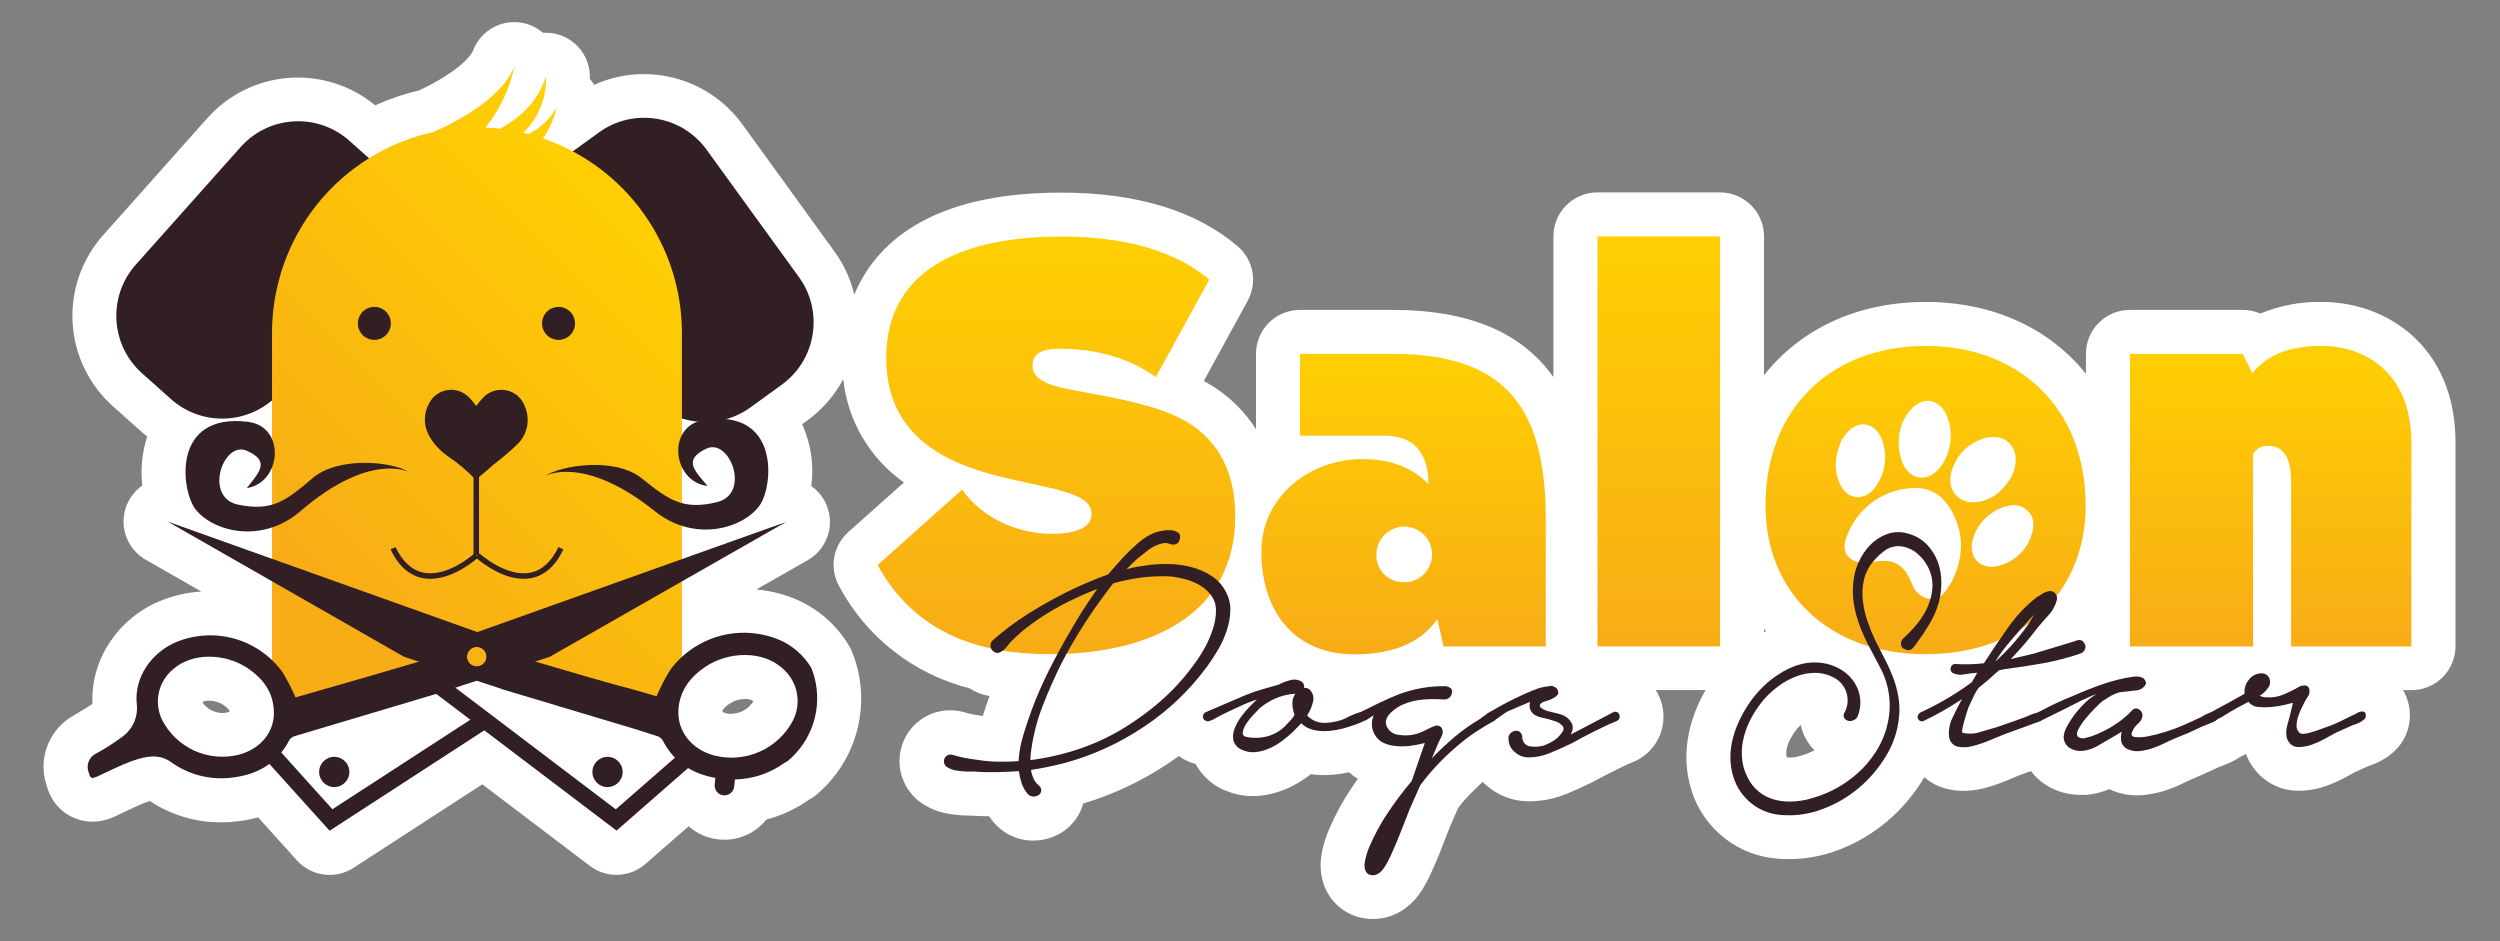 <svg width="170" height="64" viewBox="0 0 170 64" fill="none" xmlns="http://www.w3.org/2000/svg">
<rect x="0" y="0" width="170" height="64" fill="#808080" stroke="none"/>
<path d="M157.889 20.532C156.454 20.502 155.028 20.771 153.703 21.321C153.326 21.156 152.918 21.072 152.507 21.073H144.833C144.04 21.073 143.28 21.388 142.719 21.949C142.158 22.509 141.843 23.27 141.843 24.063V25.418C139.385 22.356 135.563 20.532 130.937 20.532C126.269 20.532 122.409 22.398 119.954 25.517V16.073C119.954 15.28 119.639 14.519 119.078 13.959C118.517 13.398 117.757 13.083 116.964 13.083H108.624C107.83 13.083 107.07 13.398 106.509 13.959C105.948 14.519 105.633 15.28 105.633 16.073V25.642C103.465 22.583 99.841 21.073 94.728 21.073H88.397C87.604 21.073 86.843 21.388 86.282 21.949C85.722 22.509 85.407 23.27 85.407 24.063V29.186C84.701 28.079 83.774 27.131 82.682 26.402C82.419 26.225 82.147 26.061 81.86 25.905L84.85 20.439C85.175 19.837 85.284 19.143 85.159 18.471C85.034 17.799 84.682 17.19 84.163 16.746C81.325 14.324 77.285 13.098 72.144 13.098C63.096 13.098 59.483 16.686 58.09 20.035C57.84 18.979 57.382 17.983 56.744 17.105L50.465 8.433C49.698 7.382 48.694 6.526 47.534 5.937C46.374 5.347 45.091 5.039 43.79 5.039C42.624 5.036 41.471 5.284 40.408 5.765C40.318 5.625 40.218 5.491 40.109 5.365C40.109 5.275 40.109 5.188 40.109 5.099C40.081 4.397 39.807 3.728 39.336 3.208C38.864 2.688 38.224 2.35 37.529 2.255C37.393 2.237 37.256 2.228 37.119 2.228C37.05 2.228 36.984 2.228 36.919 2.228C36.555 1.915 36.121 1.694 35.655 1.584C35.188 1.474 34.702 1.478 34.237 1.595C33.772 1.712 33.342 1.94 32.983 2.258C32.624 2.576 32.347 2.976 32.176 3.424C31.996 3.881 31.024 4.958 28.501 6.145C27.474 6.389 26.473 6.729 25.51 7.162C23.867 5.804 21.763 5.136 19.638 5.296C17.513 5.456 15.532 6.432 14.111 8.02L7.003 16.004C5.555 17.635 4.812 19.774 4.937 21.951C5.063 24.129 6.047 26.168 7.673 27.622L9.635 29.371C9.757 29.482 9.883 29.586 10.011 29.688C9.662 30.76 9.547 31.896 9.677 33.016C9.264 33.305 8.931 33.694 8.709 34.146C8.486 34.598 8.382 35.099 8.405 35.602C8.428 36.105 8.578 36.594 8.84 37.024C9.103 37.454 9.47 37.811 9.907 38.061L13.687 40.223C12.703 40.284 11.736 40.51 10.828 40.893C7.975 42.089 6.139 44.924 6.289 47.863C6.046 48.034 5.741 48.216 5.421 48.404L5 48.656C4.209 49.098 3.593 49.796 3.253 50.635C2.912 51.474 2.867 52.404 3.125 53.273C3.78 55.749 5.867 55.874 6.277 55.874C6.82 55.867 7.355 55.74 7.844 55.504L8.573 55.16C9.079 54.92 9.554 54.693 9.991 54.535L10.188 54.469C11.617 55.418 13.296 55.922 15.011 55.919C15.274 55.919 15.541 55.919 15.807 55.883C16.398 55.837 16.983 55.737 17.556 55.584L20.191 58.506C20.667 59.035 21.316 59.376 22.021 59.469C22.727 59.562 23.442 59.401 24.039 59.014L32.798 53.333L40.115 58.883C40.663 59.298 41.338 59.512 42.025 59.488C42.713 59.464 43.371 59.204 43.889 58.751L46.828 56.185C47.404 56.696 48.128 57.01 48.895 57.082C49.017 57.082 49.137 57.1 49.257 57.1C49.805 57.102 50.347 56.979 50.841 56.742C51.336 56.505 51.77 56.159 52.112 55.731C53.138 55.46 54.108 55.01 54.977 54.403L55.007 54.385C55.168 54.299 55.321 54.199 55.465 54.086C56.731 53.037 57.668 51.645 58.163 50.076C58.658 48.508 58.69 46.83 58.254 45.244C58.168 44.929 58.062 44.621 57.938 44.32C57.883 44.184 57.818 44.053 57.743 43.928C56.907 42.51 55.639 41.397 54.125 40.752C53.268 40.39 52.36 40.164 51.434 40.082L54.926 38.091C55.364 37.842 55.731 37.486 55.994 37.057C56.257 36.628 56.408 36.139 56.432 35.636C56.456 35.134 56.353 34.633 56.132 34.181C55.911 33.728 55.58 33.339 55.168 33.049C55.354 31.657 55.155 30.24 54.594 28.952C54.594 28.916 54.561 28.881 54.543 28.845L54.905 28.584C55.922 27.848 56.755 26.889 57.342 25.78C57.488 27.178 57.932 28.528 58.644 29.741C59.356 30.953 60.319 31.998 61.469 32.807L57.683 36.183C57.178 36.634 56.842 37.244 56.728 37.911C56.614 38.579 56.731 39.265 57.058 39.858C57.971 41.571 59.232 43.074 60.76 44.27C62.288 45.466 64.049 46.33 65.931 46.805C66.34 47.074 66.803 47.253 67.288 47.328C67.139 47.741 66.989 48.195 66.828 48.685C66.594 48.656 66.37 48.623 66.155 48.581C65.981 48.549 65.809 48.506 65.641 48.452L65.479 48.407C65.195 48.336 64.904 48.3 64.612 48.3C63.972 48.299 63.345 48.476 62.8 48.811C62.309 49.117 61.903 49.54 61.618 50.042C61.333 50.545 61.178 51.111 61.167 51.688C61.157 52.266 61.291 52.837 61.557 53.35C61.823 53.863 62.213 54.301 62.692 54.624C63.211 54.972 63.797 55.21 64.412 55.321C64.792 55.392 65.176 55.435 65.563 55.45L66.11 55.465C66.496 55.489 66.882 55.504 67.261 55.506C67.309 55.575 67.357 55.644 67.408 55.71L67.441 55.755C67.748 56.162 68.139 56.498 68.588 56.741C69.037 56.983 69.533 57.125 70.042 57.157C70.117 57.157 70.192 57.157 70.264 57.157C70.977 57.161 71.675 56.952 72.27 56.559C72.95 56.108 73.444 55.426 73.661 54.639C75.712 54.024 77.659 53.105 79.438 51.912C79.683 51.751 79.925 51.58 80.162 51.407L80.296 51.502C80.602 51.704 80.94 51.854 81.295 51.945C81.733 52.748 82.429 53.381 83.272 53.739H83.301C83.899 54.001 84.545 54.136 85.197 54.134C85.379 54.134 85.561 54.124 85.742 54.104C86.373 54.033 86.99 53.864 87.569 53.602C88.051 53.38 88.51 53.111 88.938 52.797L89.144 52.645C89.43 52.687 89.718 52.708 90.006 52.708C90.477 52.706 90.947 52.663 91.411 52.579L91.734 52.513C91.919 52.682 92.119 52.833 92.332 52.965C92.186 53.174 92.033 53.383 91.896 53.596C91.296 54.489 90.782 55.437 90.362 56.428C90.258 56.67 90.167 56.917 90.09 57.169C89.976 57.527 89.893 57.894 89.841 58.267C89.743 58.947 89.822 59.641 90.069 60.282C90.291 60.849 90.658 61.347 91.133 61.727C91.609 62.107 92.176 62.355 92.778 62.447L92.945 62.471C93.082 62.485 93.22 62.492 93.358 62.492C94.025 62.492 94.679 62.311 95.251 61.968C95.728 61.681 96.142 61.302 96.471 60.853C96.657 60.6 96.824 60.333 96.97 60.055C97.063 59.881 97.138 59.732 97.201 59.609L97.239 59.531C97.514 58.933 97.775 58.335 98.011 57.716C98.21 57.19 98.415 56.671 98.624 56.158L99.159 54.926C99.389 54.627 99.641 54.328 99.901 54.062C100.161 53.796 100.499 53.464 100.822 53.165L101.01 53.344C101.815 54.084 102.869 54.492 103.962 54.49C104.856 54.489 105.741 54.311 106.566 53.966C107.086 53.748 107.637 53.5 108.199 53.228C108.241 53.21 108.282 53.189 108.321 53.165C108.731 52.947 109.141 52.728 109.556 52.519C109.972 52.31 110.322 52.136 110.705 51.96L111.049 51.816C111.66 51.568 112.184 51.143 112.552 50.595C112.921 50.047 113.118 49.402 113.118 48.742C113.118 48.098 112.934 47.468 112.589 46.924H115.983C115.86 47.136 115.74 47.352 115.633 47.573C115.346 48.16 115.117 48.773 114.948 49.403C114.766 50.086 114.674 50.79 114.673 51.496C114.675 52.265 114.796 53.029 115.032 53.76V53.79C115.444 55.07 116.234 56.195 117.298 57.017C118.343 57.83 119.608 58.309 120.929 58.392C121.165 58.41 121.404 58.419 121.637 58.419C122.77 58.42 123.893 58.217 124.954 57.821C126.177 57.367 127.312 56.704 128.309 55.862C129.294 55.032 130.136 54.045 130.8 52.941L130.857 52.848C131.312 53.248 131.86 53.526 132.45 53.658C132.805 53.739 133.167 53.779 133.53 53.778C133.992 53.775 134.452 53.716 134.9 53.602C135.432 53.464 135.953 53.288 136.46 53.075L137.295 52.728L138.099 52.429C138.375 52.797 138.714 53.113 139.101 53.362C139.815 53.818 140.646 54.058 141.493 54.053C141.577 54.053 141.664 54.053 141.75 54.053H141.885C142.417 53.998 142.939 53.867 143.434 53.664L143.652 53.76L143.721 53.787C144.232 53.986 144.776 54.087 145.324 54.086C145.53 54.085 145.736 54.071 145.94 54.044C146.408 53.983 146.87 53.877 147.318 53.727C147.716 53.595 148.104 53.436 148.479 53.249C148.67 53.153 148.843 53.072 148.993 53.01L149.983 52.573C150.309 52.429 150.632 52.274 150.958 52.127H150.979L151.053 52.097C151.245 52.026 151.439 51.948 151.63 51.864C151.866 51.76 152.091 51.634 152.303 51.487C152.391 51.45 152.475 51.408 152.554 51.362L152.722 51.263C152.841 51.582 153.002 51.883 153.2 52.16C153.548 52.662 154.013 53.071 154.555 53.352C155.097 53.633 155.7 53.777 156.31 53.772C156.95 53.769 157.585 53.658 158.188 53.443C158.646 53.278 159.091 53.078 159.519 52.845L160.156 52.495L161.038 52.097L161.122 52.071C161.402 51.977 161.673 51.859 161.932 51.718C162.222 51.559 162.494 51.368 162.742 51.15C163.096 50.839 163.379 50.458 163.574 50.03C163.769 49.602 163.871 49.138 163.873 48.668C163.876 48.057 163.716 47.458 163.409 46.93H163.983C164.777 46.93 165.537 46.615 166.098 46.054C166.659 45.493 166.974 44.733 166.974 43.94V30.086C166.971 23.522 162.261 20.532 157.889 20.532ZM15.478 48.443C15.363 48.471 15.246 48.485 15.128 48.485C14.856 48.483 14.588 48.415 14.348 48.285C14.109 48.155 13.905 47.968 13.755 47.741C13.901 47.67 14.063 47.637 14.225 47.645C14.556 47.645 14.881 47.739 15.161 47.917C15.49 48.135 15.591 48.282 15.624 48.374C15.578 48.402 15.529 48.425 15.478 48.443ZM49.729 48.545C49.601 48.546 49.473 48.53 49.349 48.497C49.269 48.477 49.192 48.445 49.122 48.401C49.122 48.297 49.206 48.117 49.645 47.827C49.944 47.636 50.29 47.532 50.644 47.528C50.836 47.514 51.028 47.558 51.194 47.654L51.23 47.687C51.073 47.944 50.853 48.157 50.59 48.306C50.327 48.454 50.031 48.532 49.729 48.533V48.545ZM119.954 42.995V42.762C119.999 42.812 120.041 42.869 120.085 42.92L119.954 42.995ZM122.52 51.368L122.439 51.392C122.245 51.457 122.044 51.498 121.841 51.514C121.799 51.517 121.757 51.517 121.715 51.514C121.647 51.515 121.579 51.509 121.512 51.496C121.513 51.487 121.513 51.478 121.512 51.469C121.483 51.414 121.467 51.353 121.464 51.29C121.455 51.135 121.471 50.979 121.512 50.83C121.573 50.604 121.662 50.387 121.778 50.184C121.912 49.944 122.069 49.717 122.244 49.505C122.306 49.435 122.375 49.366 122.451 49.298C122.514 49.619 122.627 49.928 122.786 50.214C122.944 50.51 123.145 50.781 123.384 51.018C123.108 51.164 122.819 51.282 122.52 51.371V51.368Z" fill="white"/>
<path d="M40.726 9.006L38.598 10.549C36.255 12.247 35.733 15.523 37.431 17.866L43.717 26.535C45.415 28.878 48.691 29.4 51.033 27.702L53.161 26.159C55.504 24.461 56.026 21.185 54.328 18.843L48.043 10.173C46.345 7.83 43.069 7.308 40.726 9.006Z" fill="#321F23"/>
<path d="M25.722 11.321L23.759 9.572C21.599 7.647 18.288 7.838 16.363 9.998L9.238 17.992C7.312 20.152 7.503 23.463 9.663 25.389L11.625 27.137C13.785 29.063 17.097 28.872 19.022 26.712L26.147 18.718C28.072 16.558 27.882 13.247 25.722 11.321Z" fill="#321F23"/>
<path d="M36.919 9.411C37.373 8.778 37.688 8.056 37.846 7.293C37.418 8.086 36.75 8.723 35.938 9.112L35.585 9.028C36.096 8.535 36.497 7.94 36.763 7.281C37.029 6.623 37.153 5.916 37.128 5.206C36.53 7.051 35.238 8.062 34.009 8.753C33.68 8.717 33.348 8.69 33.013 8.675C33.993 7.454 34.669 6.018 34.987 4.485C34.221 6.48 31.605 8.023 29.494 8.971C26.383 9.652 23.599 11.373 21.599 13.851C19.6 16.328 18.506 19.414 18.498 22.598V46.066L19.353 48.554L18.498 50.348L32.433 45.815L46.371 50.348L45.474 48.554L46.371 45.692V22.598C46.361 19.69 45.446 16.857 43.752 14.494C42.058 12.13 39.669 10.354 36.919 9.411Z" fill="url(#paint0_linear_41_246)"/>
<path d="M25.457 23.112C26.076 23.112 26.578 22.61 26.578 21.991C26.578 21.372 26.076 20.869 25.457 20.869C24.837 20.869 24.335 21.372 24.335 21.991C24.335 22.61 24.837 23.112 25.457 23.112Z" fill="#321F23"/>
<path d="M37.98 23.112C38.6 23.112 39.102 22.61 39.102 21.991C39.102 21.372 38.6 20.869 37.98 20.869C37.361 20.869 36.859 21.372 36.859 21.991C36.859 22.61 37.361 23.112 37.98 23.112Z" fill="#321F23"/>
<path d="M32.352 32.63C31.79 32.036 31.164 31.505 30.486 31.046C29.919 30.666 29.455 30.153 29.135 29.55C28.967 29.221 28.883 28.855 28.89 28.485C28.897 28.115 28.996 27.753 29.177 27.43C29.298 27.19 29.475 26.982 29.693 26.824C29.911 26.667 30.164 26.564 30.43 26.524C30.697 26.484 30.969 26.509 31.224 26.596C31.478 26.682 31.709 26.829 31.895 27.024C32.074 27.2 32.224 27.409 32.388 27.604C32.526 27.433 32.654 27.245 32.813 27.083C33.009 26.86 33.259 26.692 33.54 26.596C33.821 26.501 34.122 26.48 34.413 26.536C34.705 26.593 34.976 26.725 35.2 26.919C35.425 27.113 35.594 27.363 35.693 27.643C35.878 28.07 35.929 28.544 35.839 29C35.75 29.458 35.523 29.877 35.19 30.202C34.691 30.682 34.165 31.132 33.614 31.551C33.193 31.904 32.78 32.263 32.352 32.63Z" fill="#321F23"/>
<path d="M32.574 32.31H32.2V37.774H32.574V32.31Z" fill="#321F23"/>
<path d="M29.263 39.359C29.088 39.359 28.913 39.343 28.74 39.311C27.825 39.131 27.089 38.477 26.557 37.361L26.895 37.2C27.373 38.201 28.019 38.788 28.812 38.943C30.453 39.266 32.242 37.651 32.26 37.636L32.514 37.911C32.442 37.977 30.908 39.359 29.263 39.359Z" fill="#321F23"/>
<path d="M35.606 39.359C33.958 39.359 32.427 37.977 32.355 37.911L32.609 37.636C32.609 37.636 34.404 39.263 36.057 38.943C36.85 38.788 37.496 38.201 37.974 37.2L38.312 37.361C37.777 38.477 37.044 39.131 36.129 39.311C35.956 39.343 35.781 39.359 35.606 39.359Z" fill="#321F23"/>
<path d="M37.08 32.367C37.08 32.367 39.664 30.872 44.526 34.76C47.253 36.937 50.563 35.917 51.661 34.362C52.594 33.04 53.051 27.741 47.857 28.561C45.3 28.973 45.716 32.768 48.117 33.046C47.22 31.991 46.431 31.276 48.028 30.51C49.624 29.745 51.078 33.575 48.76 34.144C46.443 34.712 45.471 33.997 43.638 32.526C41.805 31.055 38.127 31.644 37.08 32.367Z" fill="#321F23"/>
<path d="M27.786 32.092C27.786 32.092 25.149 30.699 20.433 34.757C17.787 37.035 14.452 36.135 13.286 34.622C12.308 33.336 11.656 28.043 16.875 28.686C19.437 29.006 19.171 32.813 16.782 33.193C17.625 32.107 18.403 31.363 16.782 30.654C15.161 29.945 13.845 33.83 16.184 34.314C18.522 34.798 19.455 34.048 21.246 32.52C23.038 30.992 26.722 31.398 27.786 32.092Z" fill="#321F23"/>
<path d="M55.372 46.015C55.317 45.812 55.249 45.612 55.169 45.417C54.657 44.558 53.884 43.885 52.962 43.497C51.675 42.967 50.248 42.883 48.908 43.257C47.568 43.632 46.392 44.443 45.566 45.564C45.217 46.134 44.909 46.728 44.645 47.343L42.818 46.817C42.818 46.834 40.83 46.287 39.828 45.991C38.612 45.638 37.398 45.282 36.186 44.921L33.868 43.485L11.393 35.465L27.472 44.66L34.105 46.843H34.081L34.176 46.876C37.211 47.779 40.243 48.688 43.273 49.603C43.273 49.603 44.206 49.903 44.675 50.052C44.832 50.096 44.967 50.196 45.055 50.333C45.836 51.852 47.095 52.621 48.644 52.896L48.599 53.353C48.59 53.441 48.599 53.529 48.624 53.612C48.65 53.696 48.691 53.774 48.747 53.842C48.802 53.91 48.87 53.966 48.948 54.007C49.025 54.049 49.11 54.074 49.197 54.083C49.284 54.092 49.372 54.083 49.456 54.058C49.54 54.032 49.618 53.991 49.685 53.935C49.753 53.88 49.809 53.811 49.851 53.734C49.892 53.657 49.918 53.572 49.926 53.485L49.974 53.004C51.186 52.98 52.362 52.586 53.344 51.876C53.416 51.829 53.489 51.786 53.566 51.748C54.386 51.067 54.993 50.164 55.313 49.148C55.634 48.131 55.654 47.043 55.372 46.015ZM32.421 45.321C32.289 45.322 32.16 45.283 32.05 45.211C31.94 45.138 31.854 45.034 31.803 44.912C31.752 44.79 31.738 44.656 31.764 44.526C31.789 44.397 31.852 44.278 31.945 44.184C32.039 44.09 32.157 44.027 32.287 44.001C32.416 43.975 32.55 43.988 32.672 44.038C32.795 44.089 32.899 44.174 32.972 44.284C33.046 44.394 33.085 44.523 33.085 44.654C33.085 44.831 33.015 45 32.891 45.125C32.766 45.25 32.597 45.321 32.421 45.321ZM53.928 48.984C53.436 49.927 52.64 50.676 51.67 51.11C50.7 51.544 49.611 51.638 48.581 51.377C47.011 50.961 46.015 49.702 46.138 48.195C46.239 46.924 46.963 46.006 47.998 45.321C49.556 44.293 51.837 44.233 53.177 45.42C53.687 45.841 54.039 46.423 54.176 47.071C54.312 47.719 54.224 48.393 53.928 48.984Z" fill="#321F23"/>
<path d="M53.455 35.492L30.989 43.506L28.671 44.939C27.461 45.297 26.247 45.653 25.029 46.006L20.095 47.424C19.837 46.824 19.537 46.244 19.198 45.686C18.395 44.592 17.249 43.797 15.943 43.43C14.636 43.062 13.244 43.143 11.988 43.659C10.275 44.379 9.126 46.075 9.297 47.845C9.351 48.272 9.29 48.705 9.12 49.1C8.95 49.495 8.678 49.837 8.331 50.091C7.768 50.509 7.177 50.888 6.564 51.227C6.325 51.333 6.136 51.526 6.036 51.767C5.937 52.008 5.934 52.279 6.028 52.522C6.139 52.941 6.22 52.977 6.626 52.797C7.419 52.435 8.19 52.029 9.019 51.736C9.883 51.437 10.783 51.221 11.641 51.828C12.773 52.644 14.16 53.025 15.55 52.902C17.344 52.743 18.812 52.005 19.676 50.327C19.763 50.195 19.895 50.098 20.047 50.055C23.582 48.995 27.118 47.939 30.657 46.888L30.752 46.858L30.732 46.84L37.379 44.666L53.455 35.492ZM16.24 51.32C15.236 51.572 14.177 51.478 13.233 51.053C12.289 50.629 11.516 49.899 11.037 48.982C10.748 48.405 10.664 47.747 10.797 47.116C10.931 46.484 11.275 45.917 11.773 45.507C13.083 44.352 15.304 44.418 16.82 45.423C17.825 46.09 18.531 46.987 18.615 48.225C18.743 49.693 17.771 50.916 16.24 51.32ZM32.421 45.321C32.289 45.322 32.16 45.283 32.05 45.211C31.94 45.138 31.854 45.034 31.803 44.912C31.752 44.79 31.738 44.656 31.764 44.526C31.789 44.397 31.852 44.278 31.945 44.184C32.039 44.09 32.157 44.027 32.287 44.001C32.416 43.975 32.55 43.988 32.673 44.038C32.795 44.089 32.899 44.174 32.972 44.284C33.046 44.394 33.085 44.523 33.085 44.654C33.085 44.831 33.015 45 32.891 45.125C32.766 45.25 32.597 45.321 32.421 45.321Z" fill="#321F23"/>
<path d="M22.412 56.49L18.22 51.84L19.054 51.09L22.604 55.028L32.58 48.554L33.19 49.496L22.412 56.49Z" fill="#321F23"/>
<path d="M41.924 56.481L29.368 46.96L30.047 46.066L41.873 55.034L46.377 51.102L47.115 51.945L41.924 56.481Z" fill="#321F23"/>
<path d="M22.729 53.521C23.297 53.521 23.758 53.06 23.758 52.492C23.758 51.924 23.297 51.464 22.729 51.464C22.161 51.464 21.701 51.924 21.701 52.492C21.701 53.06 22.161 53.521 22.729 53.521Z" fill="#321F23"/>
<path d="M41.311 53.521C41.88 53.521 42.34 53.06 42.34 52.492C42.34 51.924 41.88 51.464 41.311 51.464C40.743 51.464 40.283 51.924 40.283 52.492C40.283 53.06 40.743 53.521 41.311 53.521Z" fill="#321F23"/>
<path d="M78.595 25.645C76.78 24.332 74.54 23.716 72.07 23.716C71.451 23.716 70.216 23.755 70.216 24.835C70.216 26.07 71.876 26.33 73.846 26.689C77.707 27.382 79.635 27.962 81.023 28.89C83.263 30.385 83.995 32.711 83.995 35.103C83.995 41.936 77.973 44.484 71.409 44.484C66.699 44.484 62.301 43.171 59.675 38.426L65.425 33.291C66.777 35.22 69.169 36.3 71.565 36.3C72.761 36.3 74.229 36.03 74.229 34.951C74.229 34.293 73.688 33.83 72.453 33.456C70.359 32.801 66.894 32.49 64.152 30.986C61.876 29.712 60.264 27.696 60.264 24.344C60.264 17.936 66.095 16.085 72.157 16.085C75.168 16.085 79.334 16.549 82.231 19.018L78.595 25.645Z" fill="url(#paint1_linear_41_246)"/>
<path d="M98.163 43.958L97.739 42.104C96.465 43.919 94.342 44.496 92.105 44.496C87.972 44.496 85.772 41.524 85.772 37.511C85.772 33.764 89.061 31.216 92.649 31.216C94.425 31.216 95.969 31.718 97.135 32.914C97.135 31.025 96.324 29.625 94.162 29.625H88.397V24.063H94.728C102.682 24.063 105.113 28.079 105.113 35.337V43.958H98.163ZM95.472 39.595C95.846 39.598 96.213 39.491 96.526 39.286C96.839 39.081 97.085 38.788 97.231 38.444C97.378 38.1 97.419 37.72 97.35 37.353C97.281 36.985 97.105 36.646 96.843 36.379C96.582 36.111 96.246 35.927 95.88 35.85C95.514 35.773 95.134 35.806 94.786 35.945C94.439 36.084 94.141 36.323 93.929 36.631C93.717 36.94 93.602 37.304 93.597 37.678C93.585 37.928 93.624 38.178 93.713 38.413C93.802 38.647 93.938 38.86 94.113 39.039C94.289 39.218 94.499 39.358 94.731 39.452C94.964 39.546 95.213 39.59 95.463 39.583L95.472 39.595Z" fill="url(#paint2_linear_41_246)"/>
<path d="M108.627 43.958V16.073H116.964V43.958H108.627Z" fill="url(#paint3_linear_41_246)"/>
<path d="M155.796 43.958V32.75C155.796 31.398 155.449 30.316 154.214 30.316C154.014 30.308 153.815 30.354 153.638 30.45C153.461 30.545 153.313 30.686 153.209 30.857V43.958H144.836V24.063H152.507L153.161 25.376C154.127 24.18 155.593 23.522 157.871 23.522C160.727 23.522 163.972 25.259 163.972 30.101V43.958H155.796Z" fill="url(#paint4_linear_41_246)"/>
<path d="M130.938 23.522C124.685 23.522 120.053 27.616 120.053 34.41C120.053 40.047 124.105 44.484 130.938 44.484C137.77 44.484 141.825 40.047 141.825 34.41C141.825 27.616 137.193 23.522 130.938 23.522ZM135.058 29.769C135.656 29.649 136.254 29.7 136.691 30.196C137.127 30.693 137.139 31.348 136.954 31.991C136.895 32.151 136.827 32.309 136.751 32.463C136.203 33.378 135.462 34.021 134.376 34.147C133.291 34.272 132.484 33.465 132.639 32.352C132.748 31.733 133.035 31.16 133.464 30.701C133.894 30.242 134.448 29.918 135.058 29.769ZM130.061 27.729C130.812 26.967 131.784 27.149 132.304 28.091C132.544 28.596 132.663 29.15 132.651 29.71C132.639 30.269 132.497 30.817 132.235 31.312C131.82 32.116 131.156 32.559 130.507 32.466C129.858 32.373 129.368 31.784 129.197 30.899C128.967 29.706 129.197 28.611 130.061 27.729ZM125.226 29.927C125.356 29.737 125.496 29.553 125.645 29.377C126.377 28.573 127.4 28.722 127.887 29.694C128.149 30.278 128.243 30.923 128.157 31.557C128.072 32.191 127.81 32.789 127.403 33.282C126.676 34.084 125.642 33.961 125.154 32.983C124.667 32.005 124.771 30.965 125.226 29.927ZM132.684 39.613C132.573 39.783 132.466 39.954 132.349 40.115C132.083 40.492 131.751 40.821 131.26 40.74C131 40.702 130.753 40.598 130.544 40.438C130.335 40.277 130.17 40.067 130.064 39.825C129.99 39.667 129.936 39.499 129.858 39.344C129.344 38.327 128.689 38.007 127.555 38.184C127.205 38.263 126.845 38.286 126.488 38.252C125.564 38.091 125.223 37.427 125.555 36.548C125.876 35.614 126.467 34.797 127.252 34.2C128.038 33.603 128.983 33.252 129.969 33.193C131.395 33.097 132.238 33.791 132.827 34.969C133.566 36.446 133.512 38.001 132.684 39.613ZM138.153 36.344C137.994 36.869 137.7 37.343 137.3 37.718C136.9 38.094 136.408 38.357 135.875 38.483C134.705 38.782 133.859 37.941 134.128 36.766C134.182 36.563 134.249 36.363 134.329 36.168C134.711 35.39 135.38 34.791 136.195 34.496C136.793 34.293 137.37 34.26 137.863 34.718C138.357 35.175 138.339 35.773 138.153 36.344Z" fill="url(#paint5_linear_41_246)"/>
<path d="M67.504 43.542C68.252 42.882 69.052 42.282 69.896 41.748C70.741 41.216 71.609 40.726 72.5 40.28C72.965 40.047 73.437 39.828 73.918 39.625C74.398 39.422 74.878 39.231 75.356 39.054L76.37 37.902C76.693 37.565 77.034 37.236 77.399 36.916C77.751 36.605 78.156 36.359 78.595 36.192C78.749 36.148 78.906 36.113 79.064 36.087C79.261 36.051 79.463 36.042 79.662 36.06C79.832 36.071 79.996 36.131 80.132 36.234C80.254 36.333 80.281 36.497 80.21 36.727C80.194 36.788 80.164 36.844 80.122 36.89C80.081 36.937 80.028 36.974 79.97 36.996C79.907 37.023 79.839 37.037 79.77 37.037C79.701 37.037 79.633 37.023 79.57 36.996C79.41 36.925 79.232 36.906 79.061 36.943C78.876 36.981 78.696 37.044 78.526 37.128C78.347 37.218 78.178 37.327 78.02 37.451C77.859 37.574 77.722 37.681 77.617 37.771C77.428 37.908 77.25 38.06 77.085 38.225L76.603 38.707C76.858 38.633 77.116 38.574 77.378 38.53C77.644 38.489 77.922 38.447 78.206 38.411C78.676 38.358 79.15 38.34 79.623 38.357C80.12 38.376 80.613 38.452 81.092 38.584C81.562 38.713 82.009 38.914 82.416 39.182C82.818 39.453 83.144 39.821 83.364 40.253C83.577 40.65 83.68 41.097 83.663 41.548C83.644 42.012 83.558 42.471 83.409 42.911C83.256 43.364 83.056 43.799 82.811 44.209C82.57 44.62 82.325 44.993 82.075 45.33C80.898 46.935 79.447 48.319 77.787 49.418C76.146 50.523 74.336 51.353 72.429 51.876C71.643 52.076 70.868 52.236 70.102 52.358C70.137 52.554 70.194 52.746 70.273 52.929C70.352 53.108 70.471 53.267 70.62 53.395C70.68 53.436 70.729 53.492 70.762 53.558C70.794 53.623 70.809 53.696 70.805 53.769C70.799 53.83 70.779 53.889 70.747 53.94C70.715 53.992 70.671 54.036 70.62 54.068C70.504 54.142 70.367 54.176 70.231 54.164C70.148 54.154 70.068 54.126 69.996 54.082C69.925 54.038 69.864 53.979 69.818 53.91C69.659 53.699 69.537 53.464 69.456 53.213C69.375 52.961 69.317 52.701 69.283 52.438C68.783 52.474 68.281 52.495 67.788 52.507C67.294 52.519 66.768 52.507 66.251 52.465C66.128 52.465 65.952 52.465 65.703 52.465C65.462 52.456 65.221 52.429 64.983 52.385C64.77 52.351 64.566 52.273 64.385 52.157C64.323 52.113 64.273 52.055 64.238 51.988C64.203 51.92 64.185 51.846 64.185 51.77C64.185 51.694 64.203 51.62 64.238 51.552C64.273 51.485 64.323 51.427 64.385 51.383C64.442 51.347 64.506 51.324 64.573 51.315C64.64 51.306 64.708 51.31 64.773 51.329C65.054 51.417 65.34 51.488 65.629 51.541C65.913 51.595 66.206 51.64 66.511 51.676C66.961 51.748 67.416 51.788 67.871 51.795C68.335 51.795 68.798 51.795 69.262 51.757C69.299 51.139 69.412 50.529 69.597 49.938C69.782 49.34 69.965 48.797 70.144 48.309C70.496 47.355 70.903 46.423 71.361 45.516C71.816 44.615 72.301 43.729 72.817 42.857C73.085 42.377 73.37 41.904 73.673 41.44C73.976 40.975 74.288 40.512 74.609 40.05C73.729 40.386 72.872 40.78 72.043 41.228C71.267 41.649 70.525 42.131 69.824 42.669C69.663 42.795 69.507 42.923 69.355 43.058C69.202 43.192 69.055 43.33 68.915 43.47C68.762 43.608 68.622 43.76 68.499 43.925C68.385 44.09 68.234 44.227 68.06 44.326C68.01 44.359 67.952 44.382 67.892 44.391C67.832 44.401 67.771 44.397 67.713 44.38C67.604 44.343 67.51 44.273 67.444 44.179C67.376 44.087 67.343 43.974 67.351 43.859C67.354 43.799 67.369 43.739 67.395 43.685C67.421 43.631 67.458 43.582 67.504 43.542ZM75.709 39.655C74.961 40.618 74.307 41.536 73.744 42.409C73.182 43.282 72.67 44.164 72.207 45.055C71.743 45.98 71.315 46.942 70.924 47.941C70.535 48.93 70.266 49.962 70.123 51.015C70.104 51.114 70.091 51.214 70.084 51.314C70.084 51.422 70.069 51.544 70.069 51.688C71.196 51.544 72.306 51.288 73.382 50.925C74.469 50.561 75.51 50.073 76.484 49.469C77.236 49.003 77.955 48.485 78.636 47.92C79.318 47.353 79.949 46.726 80.52 46.048C80.769 45.749 81.023 45.417 81.28 45.061C81.537 44.707 81.769 44.337 81.977 43.952C82.18 43.569 82.35 43.169 82.482 42.756C82.615 42.359 82.684 41.945 82.686 41.527C82.695 41.169 82.59 40.818 82.386 40.525C82.187 40.244 81.933 40.007 81.639 39.828C81.331 39.64 80.997 39.496 80.649 39.401C80.317 39.309 79.978 39.242 79.635 39.2C78.971 39.166 78.304 39.189 77.644 39.269C76.99 39.353 76.343 39.486 75.709 39.667V39.655Z" fill="#321F23"/>
<path d="M84.743 47.247C85.105 47.102 85.474 46.976 85.849 46.87C86.232 46.766 86.603 46.658 86.959 46.55C87.205 46.42 87.466 46.319 87.736 46.251C87.866 46.213 88.002 46.201 88.135 46.218C88.269 46.235 88.398 46.28 88.514 46.35C88.581 46.397 88.632 46.462 88.66 46.539C88.689 46.615 88.693 46.699 88.672 46.778C88.806 46.762 88.94 46.8 89.046 46.882C89.157 46.986 89.239 47.117 89.281 47.263C89.324 47.409 89.326 47.564 89.288 47.711C89.211 48.044 89.076 48.361 88.888 48.647C88.978 48.754 89.087 48.844 89.207 48.916C89.487 49.091 89.814 49.175 90.144 49.155C90.47 49.139 90.793 49.085 91.106 48.993C91.246 48.958 91.381 48.905 91.507 48.835C91.683 48.745 91.866 48.662 92.054 48.581C92.221 48.506 92.395 48.452 92.575 48.419C92.736 48.392 92.841 48.434 92.895 48.539C92.931 48.594 92.948 48.659 92.944 48.724C92.939 48.789 92.914 48.851 92.871 48.901C92.769 49.006 92.646 49.088 92.509 49.14C92.356 49.203 92.21 49.263 92.039 49.316L91.719 49.421C91.445 49.513 91.164 49.585 90.879 49.636C90.592 49.689 90.301 49.716 90.009 49.717C89.728 49.717 89.449 49.676 89.181 49.595C88.918 49.519 88.678 49.377 88.487 49.182L87.889 49.795C87.66 50.008 87.42 50.208 87.168 50.393C86.906 50.587 86.623 50.753 86.325 50.886C86.033 51.02 85.722 51.106 85.404 51.141C85.098 51.175 84.789 51.13 84.507 51.009C84.361 50.96 84.228 50.878 84.119 50.769C84.01 50.66 83.928 50.527 83.879 50.381C83.818 50.108 83.841 49.824 83.945 49.565C84.058 49.269 84.211 48.991 84.399 48.736C84.569 48.5 84.757 48.277 84.961 48.069L85.47 47.561C85.06 47.705 84.659 47.86 84.273 48.043C83.888 48.225 83.487 48.407 83.095 48.602L82.832 48.742C82.725 48.805 82.62 48.865 82.512 48.919C82.416 48.967 82.316 49.007 82.213 49.038C82.171 49.052 82.125 49.056 82.081 49.049C82.037 49.041 81.995 49.023 81.959 48.996C81.903 48.972 81.856 48.929 81.828 48.875C81.799 48.82 81.789 48.758 81.8 48.697C81.805 48.641 81.825 48.586 81.858 48.54C81.89 48.493 81.934 48.456 81.986 48.431L84.743 47.247ZM85.64 48.18L85.254 48.581C85.071 48.771 84.905 48.977 84.758 49.197C84.631 49.375 84.546 49.58 84.507 49.795C84.48 49.983 84.591 50.094 84.839 50.13C85.279 50.203 85.73 50.184 86.163 50.076C86.586 49.967 86.975 49.755 87.297 49.46L87.706 49.041C87.834 48.915 87.943 48.771 88.029 48.614C87.939 48.375 87.889 48.122 87.883 47.866C87.868 47.619 87.938 47.374 88.083 47.172C87.617 47.199 87.16 47.307 86.731 47.492C86.342 47.667 85.978 47.893 85.649 48.165L85.64 48.18Z" fill="#321F23"/>
<path d="M92.437 48.461C92.901 48.228 93.355 48.007 93.801 47.791C94.246 47.576 94.698 47.382 95.164 47.193C95.651 47.018 96.151 46.883 96.659 46.79C97.167 46.701 97.681 46.657 98.196 46.658C98.361 46.647 98.524 46.7 98.651 46.805C98.759 46.902 98.768 47.067 98.678 47.298C98.63 47.383 98.56 47.453 98.475 47.501C98.39 47.548 98.294 47.571 98.196 47.567C97.73 47.531 97.261 47.531 96.794 47.567C96.329 47.6 95.873 47.708 95.442 47.887C95.284 47.95 95.132 48.031 94.991 48.126C94.832 48.232 94.683 48.353 94.548 48.488C94.422 48.611 94.326 48.761 94.267 48.928C94.241 49.012 94.232 49.1 94.241 49.188C94.251 49.275 94.278 49.359 94.321 49.436C94.397 49.59 94.513 49.72 94.657 49.814C94.8 49.908 94.966 49.962 95.137 49.971C95.479 50.027 95.828 50.018 96.166 49.944C96.378 49.897 96.583 49.826 96.779 49.732L97.26 49.49C97.384 49.426 97.514 49.377 97.649 49.343C97.714 49.332 97.781 49.337 97.844 49.358C97.906 49.379 97.963 49.415 98.008 49.463C98.069 49.553 98.103 49.66 98.106 49.769C98.108 49.878 98.08 49.986 98.023 50.079C97.906 50.309 97.814 50.507 97.742 50.677L97.368 51.559C97.85 51.061 98.358 50.584 98.89 50.13C99.424 49.677 99.997 49.271 100.601 48.916C100.654 48.88 100.726 48.826 100.816 48.754C100.91 48.68 101.01 48.613 101.115 48.554C101.215 48.495 101.323 48.449 101.435 48.419C101.48 48.404 101.528 48.401 101.575 48.408C101.621 48.415 101.666 48.433 101.704 48.461C101.827 48.548 101.872 48.638 101.836 48.727C101.793 48.828 101.73 48.919 101.65 48.993C101.186 49.245 100.74 49.512 100.314 49.795C99.875 50.09 99.456 50.411 99.058 50.758C98.593 51.15 98.151 51.569 97.736 52.014C97.32 52.453 96.932 52.918 96.573 53.404L95.858 55.022C95.646 55.557 95.43 56.102 95.218 56.652C95.006 57.202 94.772 57.749 94.524 58.281C94.471 58.389 94.402 58.518 94.324 58.67C94.245 58.819 94.155 58.962 94.055 59.098C93.962 59.227 93.844 59.336 93.708 59.418C93.576 59.497 93.421 59.531 93.268 59.514C93.178 59.507 93.091 59.476 93.018 59.423C92.945 59.37 92.887 59.298 92.853 59.214C92.789 59.045 92.77 58.861 92.799 58.682C92.826 58.479 92.871 58.279 92.933 58.084C92.996 57.887 93.053 57.728 93.107 57.603C93.454 56.785 93.879 56.002 94.375 55.264C94.874 54.518 95.414 53.801 95.993 53.114L96.89 50.522C96.552 50.614 96.208 50.681 95.861 50.722C95.519 50.762 95.174 50.762 94.832 50.722C94.528 50.692 94.232 50.601 93.962 50.456C93.668 50.269 93.45 49.983 93.35 49.649C93.249 49.315 93.272 48.956 93.415 48.638C93.271 48.727 93.116 48.82 92.975 48.919C92.922 48.963 92.859 48.994 92.792 49.01C92.724 49.026 92.654 49.026 92.587 49.011C92.515 49.019 92.443 48.999 92.384 48.958C92.325 48.916 92.284 48.854 92.267 48.784C92.249 48.719 92.257 48.649 92.289 48.589C92.32 48.529 92.373 48.484 92.437 48.461Z" fill="#321F23"/>
<path d="M101.232 48.461L101.91 48.072C102.242 47.884 102.607 47.696 103.008 47.498C103.409 47.301 103.812 47.119 104.225 46.951C104.563 46.799 104.924 46.705 105.293 46.67C105.401 46.63 105.519 46.63 105.627 46.67C105.726 46.705 105.813 46.764 105.882 46.843C105.986 47.023 105.995 47.16 105.909 47.259C105.809 47.365 105.69 47.451 105.559 47.513C105.41 47.588 105.253 47.646 105.092 47.687C104.965 47.707 104.847 47.768 104.757 47.86C104.668 47.968 104.691 48.066 104.826 48.159C104.977 48.258 105.144 48.331 105.319 48.374C105.517 48.428 105.711 48.476 105.917 48.521C106.047 48.543 106.173 48.583 106.291 48.641C106.573 48.762 106.798 48.986 106.919 49.269C106.949 49.384 106.954 49.505 106.933 49.622C106.913 49.74 106.867 49.852 106.8 49.95L107.52 49.577L109.658 48.455C109.706 48.42 109.764 48.399 109.824 48.396C109.883 48.394 109.942 48.409 109.993 48.44C110.041 48.473 110.08 48.518 110.106 48.571C110.131 48.623 110.143 48.681 110.14 48.739C110.138 48.807 110.116 48.872 110.075 48.926C110.034 48.979 109.977 49.019 109.913 49.038L109.497 49.212C109.07 49.411 108.639 49.62 108.202 49.84C107.766 50.059 107.33 50.291 106.895 50.536C106.377 50.786 105.879 51.008 105.4 51.203C104.94 51.4 104.444 51.501 103.944 51.502C103.591 51.505 103.252 51.371 102.996 51.129C102.868 51.025 102.765 50.895 102.693 50.747C102.621 50.599 102.582 50.438 102.58 50.273C102.568 50.205 102.572 50.135 102.591 50.068C102.609 50.002 102.642 49.94 102.688 49.888C102.772 49.792 102.884 49.727 103.008 49.699C103.065 49.685 103.125 49.684 103.183 49.696C103.24 49.707 103.295 49.731 103.343 49.765C103.395 49.808 103.437 49.861 103.467 49.921C103.497 49.981 103.514 50.048 103.516 50.115C103.511 50.258 103.554 50.398 103.64 50.512C103.725 50.627 103.847 50.708 103.986 50.743C104.31 50.802 104.643 50.788 104.961 50.701C105.2 50.617 105.429 50.506 105.642 50.369C105.811 50.267 105.96 50.135 106.082 49.98C106.315 49.732 106.381 49.535 106.27 49.382C106.125 49.216 105.935 49.096 105.723 49.035C105.456 48.944 105.183 48.868 104.907 48.808C104.693 48.777 104.489 48.7 104.309 48.581C104.17 48.473 104.072 48.323 104.028 48.153C104.003 48.011 104.008 47.865 104.043 47.726C103.776 47.833 103.513 47.944 103.253 48.06C102.993 48.177 102.76 48.279 102.547 48.359C102.347 48.475 102.154 48.604 101.97 48.745C101.804 48.893 101.594 48.982 101.372 48.999C101.334 49.01 101.294 49.011 101.254 49.005C101.215 48.998 101.178 48.983 101.145 48.961C101.117 48.943 101.093 48.919 101.075 48.891C101.057 48.863 101.045 48.832 101.04 48.799C101.032 48.731 101.041 48.663 101.064 48.599C101.101 48.534 101.161 48.484 101.232 48.461Z" fill="#321F23"/>
<path d="M129.451 43.384C129.788 43.078 130.101 42.748 130.387 42.394C130.683 42.031 130.925 41.628 131.108 41.198C131.286 40.783 131.387 40.339 131.407 39.888C131.422 39.429 131.319 38.974 131.108 38.566C130.927 38.205 130.672 37.886 130.36 37.63C130.049 37.367 129.667 37.2 129.263 37.149C128.886 37.105 128.506 37.2 128.195 37.418C127.885 37.638 127.607 37.898 127.367 38.193C127.059 38.559 126.844 38.994 126.739 39.46C126.641 39.917 126.618 40.387 126.673 40.851C126.727 41.329 126.835 41.799 126.993 42.253C127.147 42.7 127.325 43.137 127.528 43.563C127.741 43.991 127.956 44.409 128.168 44.819C128.38 45.222 128.567 45.638 128.73 46.063C128.892 46.487 129.012 46.926 129.089 47.373C129.171 47.845 129.185 48.326 129.131 48.802C129.037 49.726 128.735 50.616 128.249 51.407C127.754 52.23 127.126 52.967 126.392 53.587C125.657 54.204 124.82 54.69 123.919 55.022C123.042 55.356 122.103 55.492 121.168 55.423C120.429 55.38 119.72 55.114 119.135 54.66C118.545 54.202 118.107 53.577 117.879 52.866C117.739 52.43 117.667 51.975 117.666 51.517C117.665 51.066 117.724 50.617 117.84 50.181C117.958 49.738 118.119 49.309 118.321 48.898C118.523 48.48 118.76 48.079 119.03 47.702C119.286 47.337 119.576 46.998 119.897 46.688C120.227 46.366 120.59 46.08 120.98 45.833C121.363 45.583 121.776 45.382 122.209 45.235C122.639 45.093 123.092 45.03 123.545 45.049C124.018 45.065 124.482 45.178 124.909 45.381C125.314 45.57 125.67 45.849 125.949 46.198C126.22 46.539 126.4 46.943 126.473 47.373C126.548 47.844 126.487 48.326 126.296 48.763C126.222 48.879 126.108 48.963 125.976 49.002C125.864 49.043 125.742 49.043 125.63 49.002C125.527 48.961 125.442 48.885 125.39 48.787C125.365 48.728 125.357 48.663 125.366 48.6C125.376 48.537 125.403 48.477 125.444 48.428C125.654 48.024 125.697 47.554 125.564 47.119C125.501 46.904 125.397 46.703 125.257 46.529C125.117 46.354 124.944 46.209 124.747 46.102C124.347 45.878 123.896 45.759 123.438 45.755C122.995 45.755 122.556 45.836 122.143 45.994C121.716 46.158 121.314 46.378 120.947 46.649C120.588 46.914 120.256 47.215 119.957 47.546C119.648 47.911 119.376 48.304 119.143 48.721C118.904 49.142 118.72 49.591 118.596 50.058C118.472 50.514 118.422 50.988 118.45 51.461C118.475 51.93 118.597 52.389 118.809 52.809C118.997 53.222 119.281 53.584 119.637 53.865C119.968 54.121 120.351 54.303 120.758 54.4C121.183 54.499 121.621 54.531 122.056 54.493C122.506 54.459 122.95 54.369 123.378 54.227C124.311 53.949 125.181 53.495 125.944 52.89C126.684 52.314 127.302 51.597 127.762 50.779C128.208 49.975 128.46 49.078 128.497 48.159C128.531 47.171 128.296 46.192 127.815 45.327C127.582 44.882 127.349 44.43 127.107 43.979C126.871 43.532 126.661 43.071 126.479 42.6C126.299 42.134 126.165 41.651 126.078 41.159C125.988 40.647 125.97 40.124 126.024 39.607C126.063 39.131 126.186 38.665 126.386 38.231C126.581 37.786 126.857 37.38 127.199 37.035C127.525 36.703 127.923 36.452 128.363 36.3C128.826 36.144 129.328 36.144 129.792 36.3C130.266 36.428 130.696 36.682 131.036 37.035C131.359 37.373 131.609 37.773 131.772 38.21C131.933 38.66 132.014 39.135 132.011 39.613C132.014 40.092 131.95 40.569 131.822 41.03C131.679 41.507 131.478 41.965 131.224 42.394C130.97 42.827 130.694 43.246 130.396 43.65C130.299 43.803 130.186 43.946 130.061 44.077C130.001 44.146 129.919 44.192 129.829 44.207C129.739 44.221 129.647 44.204 129.568 44.158C129.488 44.144 129.414 44.103 129.36 44.043C129.306 43.982 129.274 43.905 129.269 43.823C129.259 43.74 129.271 43.657 129.303 43.58C129.335 43.503 129.386 43.435 129.451 43.384Z" fill="#321F23"/>
<path d="M132.98 45.154C133.3 45.172 133.62 45.178 133.943 45.169C134.266 45.16 134.583 45.139 134.903 45.103C135.401 44.334 135.94 43.536 136.52 42.711C137.068 41.92 137.73 41.214 138.485 40.618C138.626 40.528 138.784 40.441 138.925 40.352C139.068 40.265 139.228 40.21 139.394 40.19C139.474 40.186 139.554 40.204 139.624 40.242C139.695 40.28 139.754 40.337 139.795 40.405C139.839 40.472 139.866 40.547 139.876 40.626C139.885 40.705 139.876 40.785 139.849 40.86C139.738 41.247 139.532 41.601 139.251 41.889C138.952 42.217 138.688 42.517 138.476 42.786C138.211 43.141 137.93 43.488 137.633 43.829C137.336 44.17 137.037 44.499 136.736 44.816L138.312 44.442L140.958 43.641C141.083 43.587 141.213 43.547 141.347 43.521C141.417 43.51 141.489 43.521 141.553 43.552C141.617 43.583 141.671 43.633 141.706 43.695C141.757 43.754 141.791 43.826 141.805 43.904C141.819 43.981 141.813 44.06 141.786 44.134C141.762 44.203 141.723 44.266 141.671 44.318C141.619 44.37 141.557 44.409 141.487 44.433C140.651 44.722 139.793 44.946 138.922 45.103C138.031 45.263 137.157 45.396 136.302 45.504L135.928 45.582C135.713 45.779 135.492 45.973 135.258 46.18C135.025 46.386 134.789 46.571 134.538 46.778C134.415 46.95 134.308 47.133 134.218 47.325C134.128 47.51 134.038 47.705 133.952 47.899C133.884 48.026 133.829 48.161 133.79 48.3C133.718 48.515 133.653 48.733 133.59 48.955C133.527 49.176 133.479 49.382 133.443 49.553C133.407 49.723 133.416 49.834 133.47 49.834C133.873 49.923 134.293 49.9 134.684 49.768C135.121 49.633 135.501 49.523 135.821 49.433L137.05 49.005C137.459 48.865 137.869 48.706 138.279 48.527C138.414 48.486 138.553 48.458 138.694 48.446C138.862 48.428 138.94 48.536 138.922 48.766C138.904 48.928 138.793 49.038 138.587 49.101C138.419 49.15 138.255 49.208 138.093 49.275L136.194 49.968L135.297 50.342C134.924 50.5 134.539 50.63 134.146 50.731C133.807 50.826 133.45 50.84 133.105 50.77C132.946 50.726 132.804 50.633 132.701 50.503C132.597 50.374 132.538 50.215 132.531 50.049C132.496 49.63 132.575 49.21 132.759 48.832C132.944 48.433 133.162 48.002 133.413 47.537C132.595 48.089 131.738 48.58 130.848 49.005C130.808 49.031 130.763 49.046 130.716 49.051C130.67 49.056 130.622 49.049 130.579 49.032C130.511 48.997 130.455 48.942 130.42 48.874C130.39 48.801 130.39 48.719 130.42 48.647C130.452 48.561 130.514 48.49 130.594 48.446C131.218 48.159 131.816 47.847 132.388 47.51C132.973 47.167 133.539 46.793 134.083 46.389L134.457 45.746C134.191 45.764 133.898 45.8 133.575 45.854C133.315 45.914 133.042 45.886 132.8 45.773C132.734 45.74 132.682 45.683 132.655 45.614C132.628 45.545 132.628 45.468 132.654 45.399C132.667 45.325 132.708 45.258 132.769 45.212C132.829 45.167 132.905 45.146 132.98 45.154ZM137.815 42.615C137.909 42.487 137.994 42.354 138.069 42.214C138.15 42.074 138.234 41.93 138.324 41.787C138.147 41.966 137.983 42.146 137.83 42.322C137.678 42.498 137.549 42.642 137.441 42.75C137.12 43.105 136.809 43.465 136.508 43.832C136.203 44.199 135.925 44.588 135.677 44.995C136.47 44.275 137.187 43.474 137.815 42.606V42.615Z" fill="#321F23"/>
<path d="M138.539 48.461L139.352 48.046C139.681 47.875 140.034 47.711 140.408 47.552C140.782 47.394 141.143 47.253 141.49 47.098C141.837 46.942 142.127 46.84 142.36 46.751C142.483 46.697 142.707 46.616 143.027 46.509C143.347 46.401 143.685 46.305 144.044 46.209C144.373 46.125 144.708 46.062 145.046 46.021C145.276 45.974 145.515 46.002 145.728 46.102C145.94 46.299 145.982 46.476 145.847 46.637C145.724 46.792 145.549 46.899 145.354 46.936L144.158 47.071C143.939 47.13 143.728 47.215 143.53 47.325C143.362 47.425 143.171 47.544 142.956 47.684C142.866 47.755 142.71 47.902 142.489 48.126C142.259 48.355 142.04 48.596 141.834 48.847C141.639 49.078 141.469 49.328 141.326 49.595C141.2 49.837 141.2 50.01 141.326 50.118C141.403 50.166 141.49 50.195 141.58 50.205C141.67 50.214 141.761 50.203 141.846 50.172C142.098 50.115 142.345 50.033 142.582 49.929C142.833 49.822 143.063 49.711 143.278 49.595C143.425 49.52 143.567 49.436 143.703 49.343C144.167 49.064 144.591 48.722 144.962 48.327C144.99 48.286 145.026 48.251 145.069 48.225C145.111 48.199 145.158 48.183 145.207 48.176C145.257 48.17 145.307 48.175 145.354 48.189C145.401 48.204 145.445 48.228 145.482 48.261C145.571 48.318 145.636 48.403 145.668 48.503C145.7 48.603 145.695 48.711 145.656 48.808C145.621 48.929 145.556 49.039 145.467 49.128L145.213 49.382C145.124 49.479 145.056 49.593 145.013 49.717C144.944 49.84 144.926 49.935 144.962 49.995C144.981 50.029 145.008 50.057 145.04 50.078C145.073 50.099 145.109 50.113 145.147 50.118C145.46 50.151 145.776 50.133 146.083 50.064C146.476 49.987 146.865 49.887 147.247 49.765C147.653 49.641 148.053 49.495 148.443 49.325C148.834 49.155 149.175 48.999 149.459 48.859C149.566 48.825 149.667 48.775 149.759 48.709C149.881 48.631 150.012 48.565 150.147 48.512C150.269 48.461 150.4 48.433 150.533 48.431C150.589 48.428 150.644 48.442 150.692 48.47C150.74 48.498 150.778 48.54 150.802 48.59C150.838 48.632 150.857 48.687 150.854 48.742C150.851 48.798 150.827 48.85 150.787 48.889C150.694 48.988 150.581 49.065 150.455 49.116C150.312 49.176 150.156 49.236 150.028 49.29C149.899 49.343 149.776 49.385 149.705 49.421C149.406 49.565 149.107 49.702 148.808 49.837L147.839 50.237C147.623 50.327 147.393 50.435 147.142 50.56C146.891 50.685 146.633 50.792 146.367 50.88C146.103 50.969 145.831 51.031 145.554 51.066C145.297 51.103 145.035 51.077 144.792 50.988C144.667 50.951 144.553 50.884 144.459 50.792C144.366 50.701 144.296 50.589 144.256 50.465C144.203 50.23 144.212 49.986 144.283 49.756L143.563 50.184L142.615 50.734C142.298 50.915 141.946 51.028 141.583 51.066C141.282 51.089 140.982 51.015 140.728 50.853C140.604 50.772 140.503 50.66 140.433 50.53C140.364 50.4 140.327 50.254 140.327 50.106C140.345 49.865 140.419 49.632 140.542 49.424C140.7 49.124 140.883 48.838 141.09 48.569C141.312 48.277 141.558 48.004 141.825 47.752C142.049 47.535 142.301 47.347 142.573 47.193C142.368 47.26 142.168 47.34 141.975 47.433C141.7 47.558 141.377 47.708 141.039 47.887C140.701 48.066 140.327 48.249 139.944 48.434L138.889 48.955C138.849 48.981 138.805 48.998 138.759 49.005C138.712 49.012 138.665 49.009 138.62 48.996C138.54 48.975 138.469 48.928 138.419 48.862C138.376 48.8 138.358 48.724 138.368 48.65C138.379 48.607 138.4 48.567 138.43 48.534C138.46 48.501 138.497 48.476 138.539 48.461Z" fill="#321F23"/>
<path d="M150.324 48.443L151.433 47.845C151.798 47.646 152.197 47.424 152.629 47.178C152.612 47.006 152.63 46.832 152.682 46.667C152.733 46.501 152.817 46.348 152.928 46.215C153.034 46.072 153.174 45.958 153.336 45.884C153.497 45.809 153.675 45.776 153.852 45.788C153.96 45.795 154.064 45.835 154.149 45.901C154.234 45.968 154.298 46.059 154.331 46.162C154.366 46.265 154.375 46.375 154.357 46.483C154.339 46.591 154.294 46.692 154.226 46.778C154.08 46.994 153.888 47.176 153.664 47.31C153.803 47.385 153.96 47.422 154.119 47.418C154.521 47.449 154.925 47.38 155.294 47.217C155.672 47.063 156.038 46.88 156.388 46.67C156.711 46.562 156.914 46.598 157.004 46.778C157.046 46.884 157.058 47 157.039 47.113C157.02 47.225 156.971 47.331 156.897 47.418C156.807 47.561 156.707 47.744 156.597 47.965C156.482 48.185 156.382 48.413 156.298 48.647C156.221 48.862 156.176 49.088 156.167 49.316C156.158 49.41 156.171 49.505 156.206 49.593C156.241 49.681 156.296 49.759 156.367 49.822C156.454 49.929 156.69 49.929 157.073 49.822C157.456 49.714 157.97 49.523 158.61 49.29C158.825 49.2 159.044 49.098 159.265 48.99C159.486 48.883 159.716 48.763 159.947 48.656C160.031 48.623 160.112 48.583 160.189 48.536C160.282 48.478 160.383 48.433 160.488 48.401C160.576 48.374 160.669 48.374 160.757 48.401C160.838 48.428 160.877 48.524 160.877 48.682C160.876 48.729 160.865 48.775 160.844 48.817C160.823 48.859 160.794 48.896 160.757 48.925C160.674 48.996 160.584 49.058 160.488 49.11C160.392 49.164 160.292 49.209 160.189 49.245L159.947 49.325L158.825 49.831L158.087 50.237C157.799 50.396 157.499 50.531 157.19 50.641C156.906 50.743 156.608 50.796 156.307 50.8C156.175 50.804 156.044 50.774 155.927 50.714C155.81 50.653 155.71 50.563 155.638 50.453C155.55 50.33 155.495 50.187 155.479 50.037C155.457 49.888 155.457 49.735 155.479 49.586C155.506 49.432 155.542 49.28 155.587 49.131C155.632 48.979 155.67 48.832 155.706 48.688L155.922 47.791C155.832 47.809 155.65 47.854 155.371 47.926C155.077 48 154.777 48.049 154.474 48.072C154.168 48.104 153.86 48.104 153.553 48.072C153.426 48.064 153.301 48.029 153.188 47.968C153.075 47.908 152.976 47.824 152.898 47.723L152.148 48.123C151.949 48.231 151.749 48.348 151.55 48.473L151.056 48.772C150.923 48.822 150.797 48.889 150.683 48.973C150.634 49.021 150.571 49.051 150.503 49.058C150.435 49.065 150.366 49.049 150.309 49.011C150.257 48.981 150.215 48.937 150.186 48.884C150.158 48.832 150.144 48.772 150.147 48.712C150.145 48.655 150.16 48.598 150.192 48.549C150.224 48.501 150.27 48.464 150.324 48.443Z" fill="#321F23"/>
<defs>
<linearGradient id="paint0_linear_41_246" x1="16.166" y1="49.876" x2="47.887" y2="18.154" gradientUnits="userSpaceOnUse">
<stop offset="0.26" stop-color="#F8AD16"/>
<stop offset="1" stop-color="#FFCF02"/>
</linearGradient>
<linearGradient id="paint1_linear_41_246" x1="71.837" y1="44.484" x2="71.837" y2="16.073" gradientUnits="userSpaceOnUse">
<stop offset="0.03" stop-color="#F8AD16"/>
<stop offset="1" stop-color="#FFCF02"/>
</linearGradient>
<linearGradient id="paint2_linear_41_246" x1="95.442" y1="44.484" x2="95.442" y2="24.063" gradientUnits="userSpaceOnUse">
<stop offset="0.03" stop-color="#F8AD16"/>
<stop offset="1" stop-color="#FFCF02"/>
</linearGradient>
<linearGradient id="paint3_linear_41_246" x1="112.795" y1="43.946" x2="112.795" y2="16.073" gradientUnits="userSpaceOnUse">
<stop offset="0.03" stop-color="#F8AD16"/>
<stop offset="1" stop-color="#FFCF02"/>
</linearGradient>
<linearGradient id="paint4_linear_41_246" x1="154.408" y1="43.946" x2="154.408" y2="23.522" gradientUnits="userSpaceOnUse">
<stop offset="0.03" stop-color="#F8AD16"/>
<stop offset="1" stop-color="#FFCF02"/>
</linearGradient>
<linearGradient id="paint5_linear_41_246" x1="130.938" y1="44.484" x2="130.938" y2="23.522" gradientUnits="userSpaceOnUse">
<stop offset="0.03" stop-color="#F8AD16"/>
<stop offset="1" stop-color="#FFCF02"/>
</linearGradient>
</defs>
</svg>
